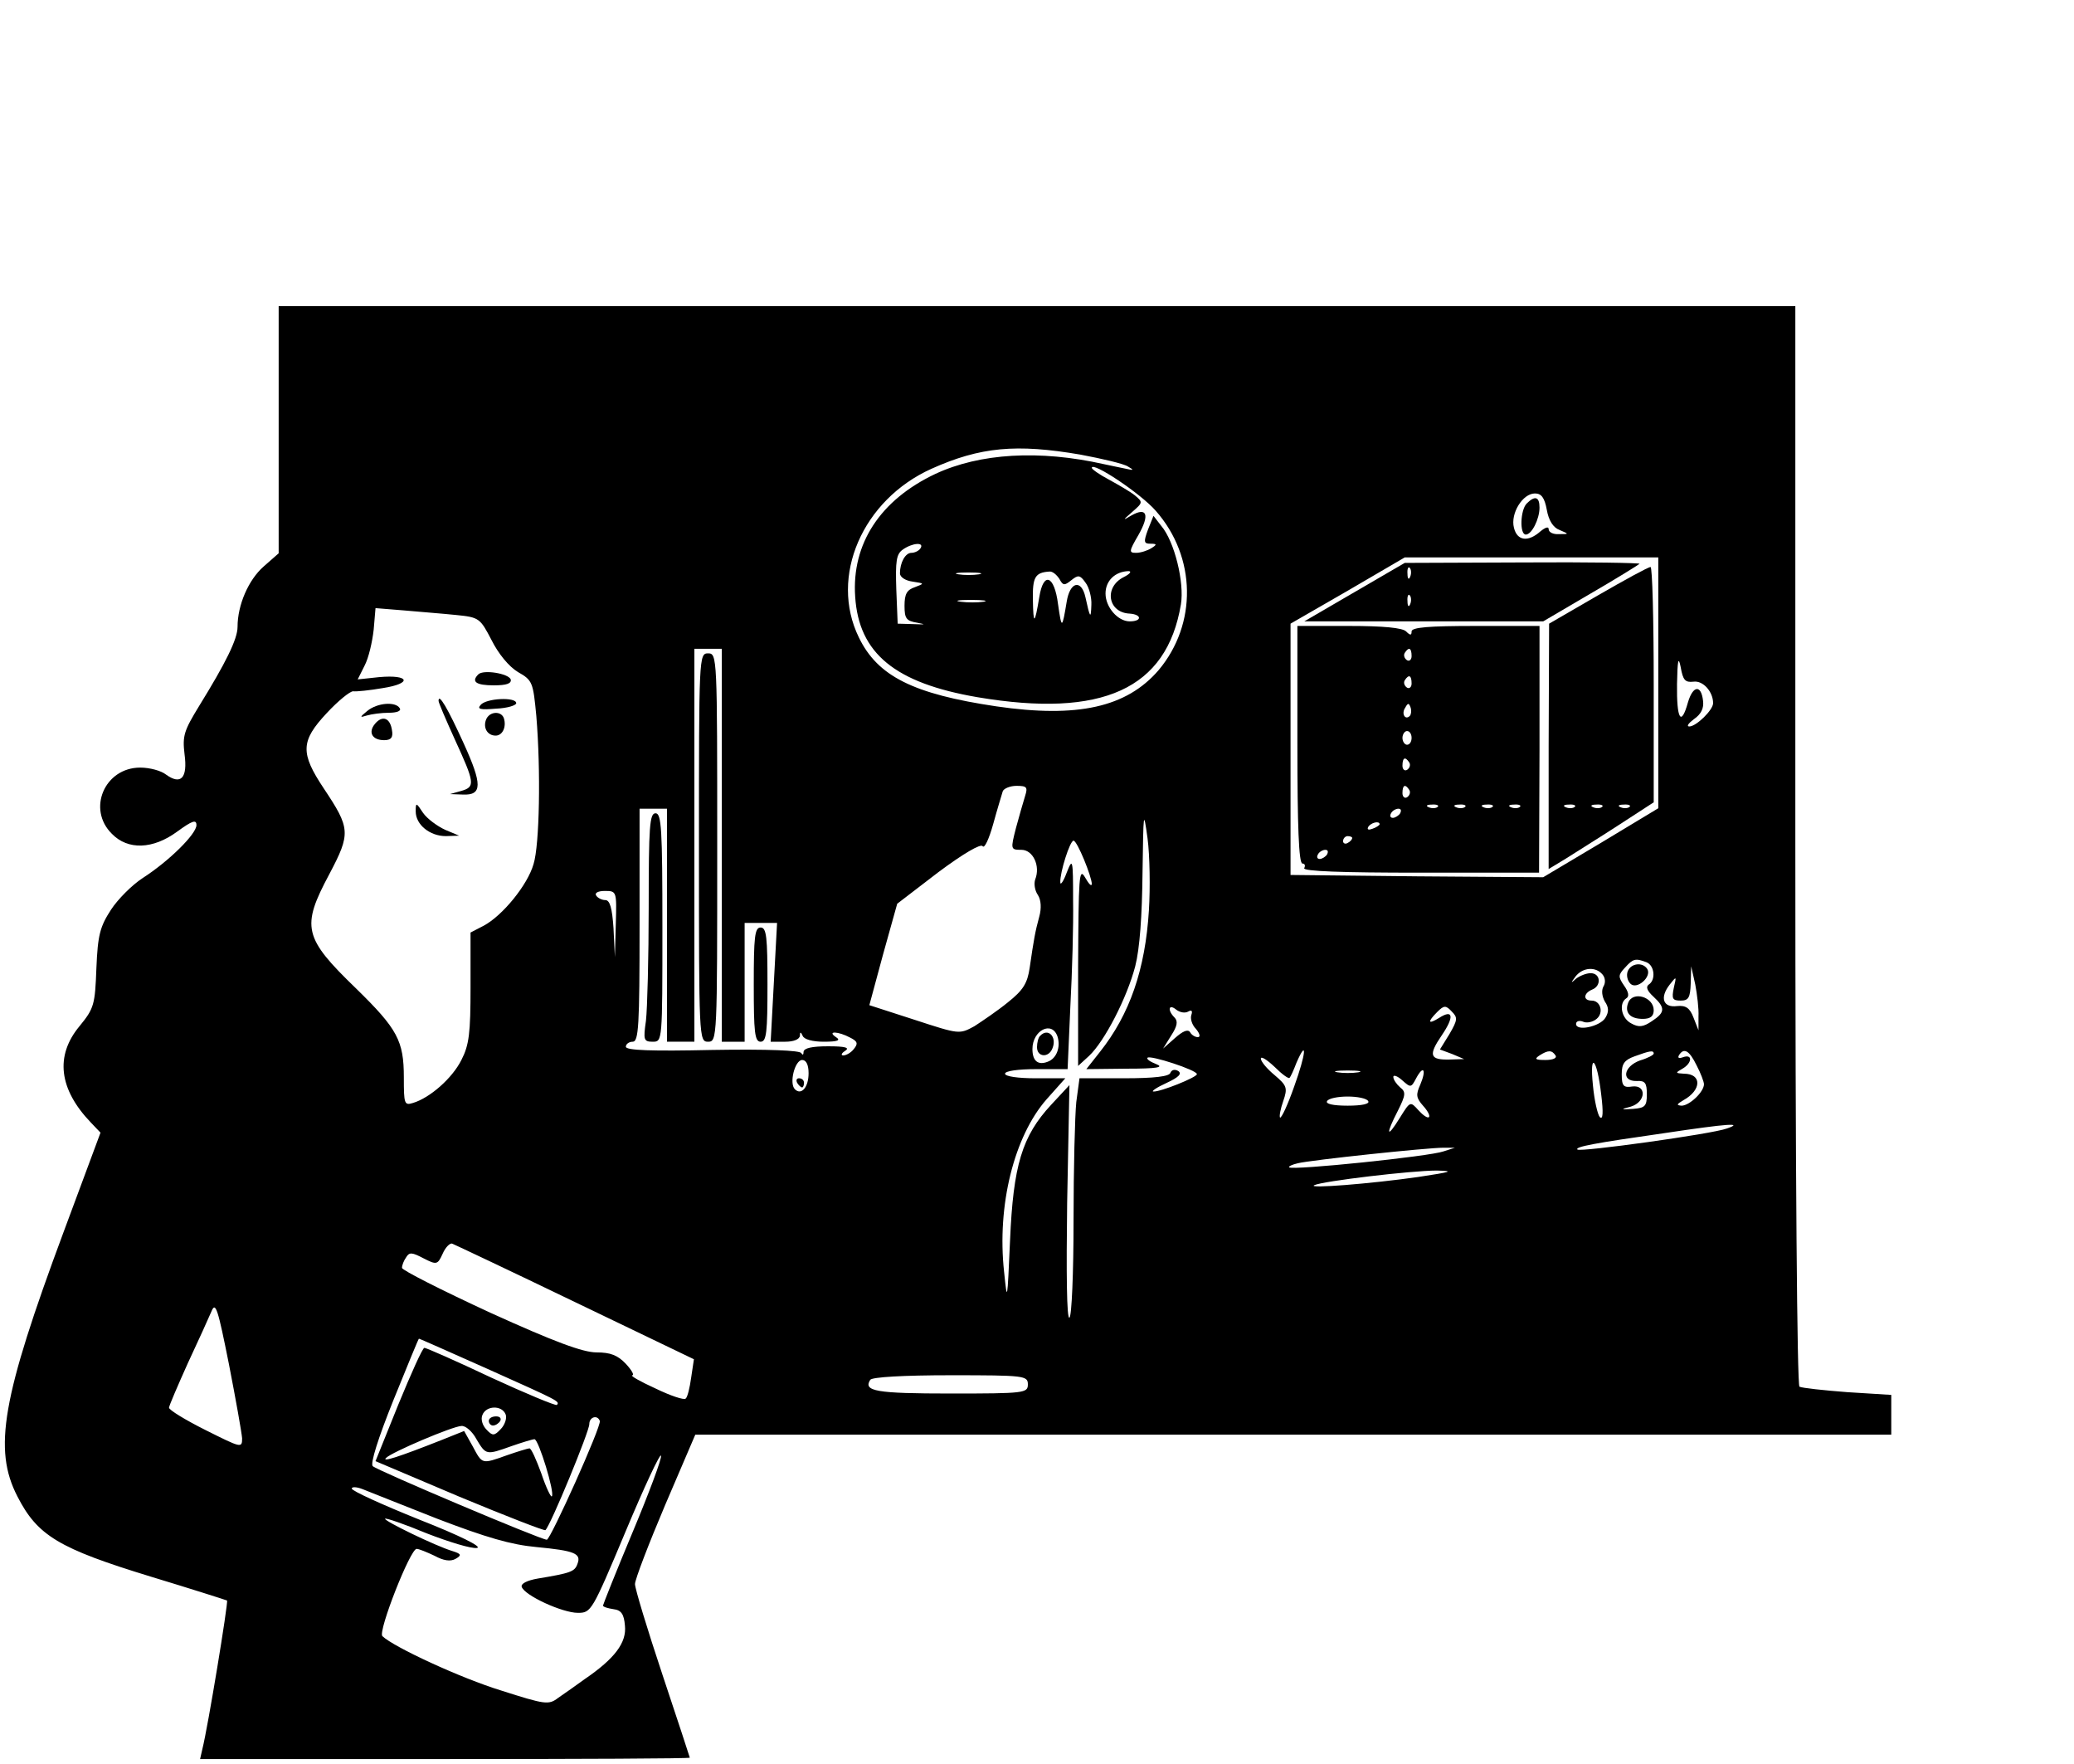 <?xml version="1.0" standalone="no"?>
<!DOCTYPE svg PUBLIC "-//W3C//DTD SVG 20010904//EN"
 "http://www.w3.org/TR/2001/REC-SVG-20010904/DTD/svg10.dtd">
<svg version="1.0" xmlns="http://www.w3.org/2000/svg"
 width="454pt" height="386pt" viewBox="0 0 454 386"
 preserveAspectRatio="xMidYMid meet">

<g transform="translate(0,386) scale(0.1,-0.1)"
fill="#000000" stroke="none">
<path d="M610 2920 l0 -271 -33 -29 c-33 -29 -57 -84 -57 -132 0 -27 -26 -79
-84 -173 -33 -54 -37 -65 -32 -106 7 -52 -8 -68 -41 -44 -10 8 -35 15 -56 15
-78 0 -117 -91 -62 -145 35 -36 90 -34 143 5 33 24 42 27 42 14 0 -19 -59 -78
-118 -116 -23 -15 -54 -46 -69 -69 -24 -37 -29 -55 -32 -128 -3 -80 -5 -88
-37 -127 -54 -65 -45 -138 25 -211 l21 -22 -81 -218 c-135 -363 -154 -475
-101 -578 44 -86 90 -114 293 -176 89 -27 164 -51 166 -52 3 -4 -42 -278 -54
-325 l-5 -22 536 0 c295 0 536 1 536 3 0 1 -27 83 -60 182 -33 99 -60 188 -60
198 0 10 30 88 66 173 l66 154 1309 0 1309 0 0 43 0 44 -96 6 c-52 4 -99 9
-105 12 -5 4 -9 459 -9 1186 l0 1179 -1660 0 -1660 0 0 -270z m1755 -55 c48
-9 95 -20 104 -26 14 -8 13 -9 -4 -5 -11 2 -33 7 -48 10 -142 32 -272 24 -369
-21 -121 -57 -184 -153 -176 -269 8 -124 87 -189 268 -220 273 -46 414 18 445
203 8 48 -14 138 -43 172 l-17 22 -12 -30 c-10 -27 -9 -31 5 -31 15 0 15 -2 2
-10 -8 -5 -23 -10 -33 -10 -16 0 -16 3 5 39 25 44 19 62 -15 43 -20 -12 -20
-11 2 8 23 20 23 21 5 36 -10 8 -36 23 -56 34 -21 11 -38 23 -38 26 0 15 107
-56 140 -94 89 -101 91 -248 6 -349 -70 -81 -177 -105 -355 -79 -182 27 -260
66 -301 151 -65 133 8 301 159 369 107 48 186 55 326 31z m1021 -121 c4 -23
14 -39 28 -44 21 -9 21 -9 -1 -9 -13 -1 -23 4 -23 11 0 6 -7 4 -18 -5 -27 -24
-51 -21 -58 8 -8 31 19 75 46 75 14 0 21 -9 26 -36z m-1371 -84 c-3 -5 -12
-10 -20 -10 -13 0 -25 -21 -25 -45 0 -8 12 -16 28 -18 26 -4 26 -4 5 -12 -18
-6 -23 -15 -23 -41 0 -28 4 -33 28 -37 20 -4 18 -4 -8 -3 l-35 1 -3 75 c-2 62
0 77 14 87 21 15 48 17 39 3z m1615 -294 l0 -275 -126 -76 -126 -75 -276 2
-277 3 0 275 0 275 125 72 125 73 277 0 278 0 0 -274z m-1487 237 c-13 -2 -33
-2 -45 0 -13 2 -3 4 22 4 25 0 35 -2 23 -4z m176 -10 c8 -15 11 -15 26 -3 15
12 19 12 31 -5 8 -10 14 -33 13 -49 -1 -32 -3 -29 -13 17 -9 40 -34 34 -41
-10 -10 -60 -11 -61 -19 -5 -8 63 -32 72 -41 15 -10 -60 -13 -62 -14 -6 -1 50
5 60 36 62 7 1 16 -7 22 -16z m141 4 c-44 -22 -35 -78 13 -80 27 -2 27 -17 0
-17 -26 0 -53 31 -53 61 0 28 21 48 50 49 8 0 4 -6 -10 -13z m-307 -54 c-13
-2 -35 -2 -50 0 -16 2 -5 4 22 4 28 0 40 -2 28 -4z m-1155 -29 c51 -5 53 -7
78 -55 15 -30 38 -58 58 -70 32 -18 33 -23 40 -96 10 -120 7 -282 -6 -324 -13
-46 -68 -113 -109 -135 l-29 -15 0 -120 c0 -100 -3 -126 -20 -159 -20 -40 -69
-83 -106 -94 -19 -6 -20 -2 -20 56 0 80 -14 106 -104 194 -116 112 -121 135
-59 251 47 89 46 100 -12 187 -52 78 -51 104 6 165 25 27 51 48 58 48 7 -1 36
2 65 7 65 10 59 30 -8 24 l-47 -5 15 30 c9 17 17 52 20 79 l4 47 62 -5 c33 -3
85 -7 114 -10z m582 -504 l0 -430 25 0 25 0 0 130 0 130 36 0 35 0 -7 -130 -7
-130 32 0 c18 0 31 5 32 13 0 9 2 9 6 0 3 -8 22 -13 46 -13 31 0 38 3 27 10
-21 14 5 13 31 -1 16 -8 18 -13 8 -25 -6 -8 -17 -14 -23 -14 -6 0 -4 5 4 10
11 7 0 10 -37 10 -36 0 -53 -4 -54 -12 0 -7 -2 -8 -5 -3 -2 6 -73 9 -194 7
-133 -3 -190 -1 -190 7 0 6 7 11 15 11 13 0 15 35 15 255 l0 255 30 0 30 0 0
-255 0 -255 30 0 30 0 0 430 0 430 30 0 30 0 0 -430z m2127 358 c21 3 43 -22
43 -47 0 -15 -37 -51 -52 -51 -7 0 -2 7 10 16 16 11 22 24 20 40 -4 36 -22 34
-33 -3 -15 -54 -25 -38 -24 40 1 52 3 62 8 37 5 -29 10 -34 28 -32z m-1463
-250 c-4 -13 -13 -44 -20 -70 -12 -47 -12 -48 12 -48 25 0 42 -35 30 -65 -3
-9 -1 -24 6 -34 7 -11 8 -29 3 -47 -9 -33 -12 -50 -21 -112 -5 -34 -14 -49
-48 -76 -22 -18 -56 -41 -73 -52 -33 -18 -33 -18 -131 14 l-99 32 30 111 31
111 90 69 c55 41 93 63 97 57 4 -6 14 16 23 48 9 33 19 65 21 72 2 6 16 12 30
12 23 0 25 -3 19 -22z m271 -250 c-8 -130 -42 -228 -107 -310 l-30 -38 89 1
c66 0 82 3 64 10 -13 5 -22 11 -19 14 6 6 108 -27 108 -36 0 -7 -80 -39 -95
-38 -6 0 7 9 29 19 26 12 34 20 25 26 -7 4 -14 3 -17 -4 -2 -8 -35 -12 -101
-12 l-98 0 -7 -52 c-3 -29 -6 -146 -6 -260 0 -114 -4 -209 -9 -212 -6 -4 -7
98 -5 251 l5 258 -40 -43 c-64 -69 -83 -133 -90 -297 -6 -134 -6 -137 -13 -69
-16 146 22 297 93 378 l41 46 -66 0 c-37 0 -66 4 -66 10 0 6 29 10 68 10 l69
0 6 137 c4 75 7 179 6 232 0 92 -1 94 -14 61 -7 -19 -14 -29 -14 -21 -1 21 21
91 29 91 8 0 40 -79 40 -95 -1 -6 -7 1 -15 15 -13 22 -14 1 -15 -194 l0 -219
24 22 c34 32 83 127 101 196 10 39 15 110 16 205 2 134 2 140 11 75 5 -38 6
-109 3 -157z m-1167 -30 l-2 -73 -3 63 c-3 45 -8 62 -18 62 -8 0 -17 5 -20 10
-4 6 5 10 19 10 26 0 26 -1 24 -72z m2256 -84 c18 -7 21 -39 5 -49 -7 -5 -3
-14 10 -26 27 -25 26 -35 -3 -54 -19 -13 -29 -14 -45 -5 -22 11 -28 44 -11 55
7 4 5 14 -5 28 -13 19 -13 23 2 39 18 20 23 21 47 12z m-96 -27 c6 -7 7 -18 2
-26 -5 -9 -3 -22 3 -33 9 -13 9 -23 1 -36 -12 -19 -64 -30 -64 -13 0 6 7 8 15
5 8 -4 22 -1 30 6 16 13 9 40 -11 40 -19 0 -18 16 1 24 21 8 19 36 -3 36 -10
0 -24 -6 -32 -12 -12 -11 -12 -10 -1 5 16 20 44 22 59 4z m210 -92 l0 -30 -11
28 c-8 21 -17 27 -36 25 -31 -4 -38 19 -16 47 15 19 15 19 9 -7 -5 -24 -3 -28
15 -28 17 0 21 6 22 38 l1 37 9 -40 c4 -22 8 -53 7 -70z m-1117 11 c7 4 10 2
7 -7 -3 -8 1 -22 10 -31 9 -11 10 -18 4 -18 -6 0 -14 5 -17 11 -5 7 -16 2 -33
-13 l-26 -23 18 29 c13 20 15 31 7 39 -16 16 -13 31 4 17 8 -6 19 -8 26 -4z
m572 -49 l-21 -34 27 -10 26 -11 -32 -1 c-43 -1 -47 9 -17 53 28 41 25 58 -6
38 -24 -15 -26 -9 -4 13 15 15 19 15 32 1 13 -13 13 -18 -5 -49z m-858 -6 c7
-23 -2 -48 -22 -55 -21 -8 -33 2 -33 28 0 41 43 63 55 27z m518 -109 c-14 -40
-28 -70 -31 -68 -2 3 1 19 7 36 10 29 8 34 -19 57 -17 14 -30 30 -30 36 0 6
13 -2 30 -18 16 -16 31 -27 33 -24 2 2 9 17 15 33 24 55 21 20 -5 -52z m572
68 c4 -6 -6 -10 -22 -10 -22 0 -25 2 -13 10 19 12 27 12 35 0z m215 4 c0 -3
-13 -10 -30 -15 -36 -13 -42 -46 -7 -45 18 1 22 -4 22 -29 0 -26 -4 -30 -30
-32 -28 -2 -28 -1 -5 5 33 10 35 48 3 44 -19 -3 -23 1 -23 27 0 23 6 31 28 39
33 12 42 14 42 6z m94 -26 c9 -17 16 -36 16 -41 0 -17 -32 -47 -49 -47 -12 1
-11 3 4 12 40 22 41 58 1 58 -19 1 -19 2 -3 11 21 12 23 33 1 25 -8 -3 -12 -2
-9 4 11 18 23 11 39 -22z m-1944 -17 c0 -31 -16 -49 -30 -35 -13 13 0 64 16
64 9 0 14 -11 14 -29z m1735 -46 c5 -40 4 -57 -3 -50 -5 6 -12 37 -15 69 -8
77 9 60 18 -19z m-532 48 c-13 -2 -33 -2 -45 0 -13 2 -3 4 22 4 25 0 35 -2 23
-4z m136 -27 c-10 -22 -9 -29 6 -46 10 -11 16 -22 13 -25 -3 -3 -13 4 -23 15
-18 20 -18 20 -41 -17 -29 -47 -31 -36 -4 16 17 34 18 41 5 51 -8 7 -15 17
-15 23 0 5 9 2 19 -7 19 -17 20 -17 31 4 16 30 23 19 9 -14z m-114 -36 c4 -6
-13 -10 -45 -10 -32 0 -49 4 -45 10 3 6 24 10 45 10 21 0 42 -4 45 -10z m785
-60 c-32 -12 -321 -52 -327 -46 -6 6 37 14 191 36 140 21 174 23 136 10z
m-620 -50 c-30 -11 -331 -42 -338 -35 -2 2 6 6 19 9 28 7 283 34 319 34 l25 0
-25 -8z m-55 -56 c-105 -15 -245 -26 -228 -18 19 9 213 32 268 32 40 -1 32 -3
-40 -14z m-1846 -274 l260 -125 -6 -40 c-3 -22 -8 -43 -12 -46 -3 -4 -33 6
-66 22 -33 15 -56 28 -51 29 5 0 -1 11 -14 25 -18 19 -34 25 -64 25 -30 0 -92
23 -233 87 -106 49 -193 93 -193 98 0 6 4 16 9 23 7 12 13 11 38 -2 29 -15 31
-14 42 10 6 14 16 24 21 22 5 -2 126 -59 269 -128z m-729 -298 c0 -22 -2 -21
-80 18 -44 22 -80 44 -80 49 0 4 19 48 41 97 23 49 46 100 52 114 9 22 14 5
38 -115 15 -77 28 -150 29 -163z m537 152 c156 -70 159 -71 152 -79 -3 -2 -68
25 -144 60 -76 36 -142 65 -146 65 -4 0 -29 -56 -57 -124 l-50 -124 184 -78
c101 -42 186 -75 188 -73 12 12 96 216 96 232 0 16 18 21 23 7 4 -11 -108
-260 -116 -260 -13 0 -370 151 -381 161 -6 5 12 62 45 144 30 74 55 135 56
135 2 0 69 -30 150 -66z m1183 -34 c0 -19 -7 -20 -169 -20 -163 0 -192 5 -176
30 4 6 73 10 176 10 162 0 169 -1 169 -20z m-1143 -66 c3 -8 -2 -23 -11 -32
-14 -15 -18 -15 -31 -1 -9 9 -13 23 -9 32 8 21 43 22 51 1z m-64 -54 c21 -35
21 -35 77 -15 23 8 46 15 50 15 9 0 45 -118 38 -125 -2 -3 -13 20 -23 50 -11
30 -22 55 -26 55 -3 0 -26 -7 -49 -15 -56 -20 -54 -20 -75 19 l-19 34 -50 -20
c-91 -36 -131 -49 -121 -39 13 13 145 69 165 70 9 1 24 -12 33 -29z m342 -203
c-36 -86 -65 -159 -65 -161 0 -3 10 -6 23 -8 17 -2 23 -11 25 -36 4 -37 -22
-72 -88 -117 -19 -14 -45 -32 -58 -41 -21 -16 -28 -15 -125 16 -88 27 -235 95
-260 119 -10 10 61 191 75 191 5 0 22 -7 39 -15 20 -11 35 -13 46 -7 14 8 13
11 -6 17 -37 11 -152 67 -148 71 2 2 43 -12 91 -32 49 -19 98 -34 110 -32 13
2 -37 27 -126 62 -82 33 -148 63 -148 68 0 4 10 4 23 -1 12 -5 86 -34 164 -65
107 -41 162 -57 217 -62 84 -8 99 -14 90 -37 -6 -17 -15 -20 -87 -32 -23 -4
-37 -11 -35 -18 6 -19 89 -57 123 -57 29 0 31 3 104 177 41 98 76 173 78 167
2 -6 -26 -81 -62 -167z"/>
<path d="M3342 2758 c-14 -14 -16 -68 -2 -68 13 0 30 34 30 59 0 24 -10 27
-28 9z"/>
<path d="M2965 2564 l-110 -64 262 0 261 0 104 61 c57 33 105 63 107 65 2 2
-112 4 -255 3 l-259 -1 -110 -64z m122 34 c-3 -8 -6 -5 -6 6 -1 11 2 17 5 13
3 -3 4 -12 1 -19z m0 -60 c-3 -8 -6 -5 -6 6 -1 11 2 17 5 13 3 -3 4 -12 1 -19z"/>
<path d="M3498 2557 l-107 -62 -1 -268 0 -269 38 23 c20 13 72 45 115 73 l77
50 0 258 c0 142 -3 258 -7 257 -5 0 -56 -28 -115 -62z m-51 -463 c-3 -3 -12
-4 -19 -1 -8 3 -5 6 6 6 11 1 17 -2 13 -5z m60 0 c-3 -3 -12 -4 -19 -1 -8 3
-5 6 6 6 11 1 17 -2 13 -5z m60 0 c-3 -3 -12 -4 -19 -1 -8 3 -5 6 6 6 11 1 17
-2 13 -5z"/>
<path d="M2840 2230 c0 -176 3 -260 11 -260 5 0 7 -4 4 -10 -4 -7 83 -10 254
-10 l260 0 1 270 0 270 -140 0 c-102 0 -140 -3 -140 -12 0 -9 -3 -9 -12 0 -8
8 -50 12 -125 12 l-113 0 0 -260z m250 194 c0 -8 -5 -12 -10 -9 -6 4 -8 11 -5
16 9 14 15 11 15 -7z m0 -60 c0 -8 -5 -12 -10 -9 -6 4 -8 11 -5 16 9 14 15 11
15 -7z m-4 -71 c-10 -10 -19 5 -10 18 6 11 8 11 12 0 2 -7 1 -15 -2 -18z m4
-48 c0 -8 -4 -15 -10 -15 -5 0 -10 7 -10 15 0 8 5 15 10 15 6 0 10 -7 10 -15z
m-5 -54 c3 -5 1 -12 -5 -16 -5 -3 -10 1 -10 9 0 18 6 21 15 7z m0 -60 c3 -5 1
-12 -5 -16 -5 -3 -10 1 -10 9 0 18 6 21 15 7z m62 -37 c-3 -3 -12 -4 -19 -1
-8 3 -5 6 6 6 11 1 17 -2 13 -5z m60 0 c-3 -3 -12 -4 -19 -1 -8 3 -5 6 6 6 11
1 17 -2 13 -5z m60 0 c-3 -3 -12 -4 -19 -1 -8 3 -5 6 6 6 11 1 17 -2 13 -5z
m60 0 c-3 -3 -12 -4 -19 -1 -8 3 -5 6 6 6 11 1 17 -2 13 -5z m-262 -14 c-3 -5
-11 -10 -16 -10 -6 0 -7 5 -4 10 3 6 11 10 16 10 6 0 7 -4 4 -10z m-45 -24 c0
-2 -7 -7 -16 -10 -8 -3 -12 -2 -9 4 6 10 25 14 25 6z m-60 -30 c0 -3 -4 -8
-10 -11 -5 -3 -10 -1 -10 4 0 6 5 11 10 11 6 0 10 -2 10 -4z m-55 -36 c-3 -5
-11 -10 -16 -10 -6 0 -7 5 -4 10 3 6 11 10 16 10 6 0 7 -4 4 -10z"/>
<path d="M1047 2384 c-16 -16 -5 -24 34 -24 28 0 39 4 37 13 -5 13 -60 22 -71
11z"/>
<path d="M960 2326 c0 -4 16 -41 35 -83 44 -96 46 -105 15 -114 l-25 -7 28 -1
c43 -2 43 22 2 112 -35 77 -55 111 -55 93z"/>
<path d="M1052 2317 c-8 -9 -1 -11 34 -8 24 1 44 7 44 12 0 14 -66 11 -78 -4z"/>
<path d="M804 2304 c-17 -14 -17 -15 -1 -10 10 3 32 6 48 6 18 0 28 4 24 10
-9 15 -49 12 -71 -6z"/>
<path d="M1064 2285 c-7 -18 3 -35 21 -35 15 0 24 19 18 38 -6 17 -32 15 -39
-3z"/>
<path d="M821 2276 c-16 -19 -6 -36 20 -36 15 0 20 6 17 22 -4 27 -21 33 -37
14z"/>
<path d="M910 2084 c0 -29 31 -54 66 -54 l29 1 -31 13 c-17 8 -39 24 -48 37
-15 23 -16 23 -16 3z"/>
<path d="M1530 2005 c0 -418 0 -425 20 -425 20 0 20 7 20 425 0 418 0 425 -20
425 -20 0 -20 -7 -20 -425z"/>
<path d="M1420 1876 c0 -112 -3 -224 -6 -250 -6 -42 -5 -46 15 -46 21 0 21 1
21 250 0 216 -2 250 -15 250 -13 0 -15 -29 -15 -204z"/>
<path d="M1650 1705 c0 -104 2 -125 15 -125 13 0 15 21 15 125 0 104 -2 125
-15 125 -13 0 -15 -21 -15 -125z"/>
<path d="M3563 1734 c-3 -8 -1 -20 6 -27 14 -14 47 15 37 32 -10 16 -36 13
-43 -5z"/>
<path d="M3564 1665 c-8 -21 4 -35 32 -35 17 0 24 6 24 19 0 29 -46 43 -56 16z"/>
<path d="M2277 1593 c-4 -3 -7 -15 -7 -25 0 -22 26 -24 34 -2 10 25 -10 45
-27 27z"/>
<path d="M1745 1490 c3 -5 8 -10 11 -10 2 0 4 5 4 10 0 6 -5 10 -11 10 -5 0
-7 -4 -4 -10z"/>
<path d="M1070 750 c0 -5 4 -10 9 -10 6 0 13 5 16 10 3 6 -1 10 -9 10 -9 0
-16 -4 -16 -10z"/>
</g>
</svg>
